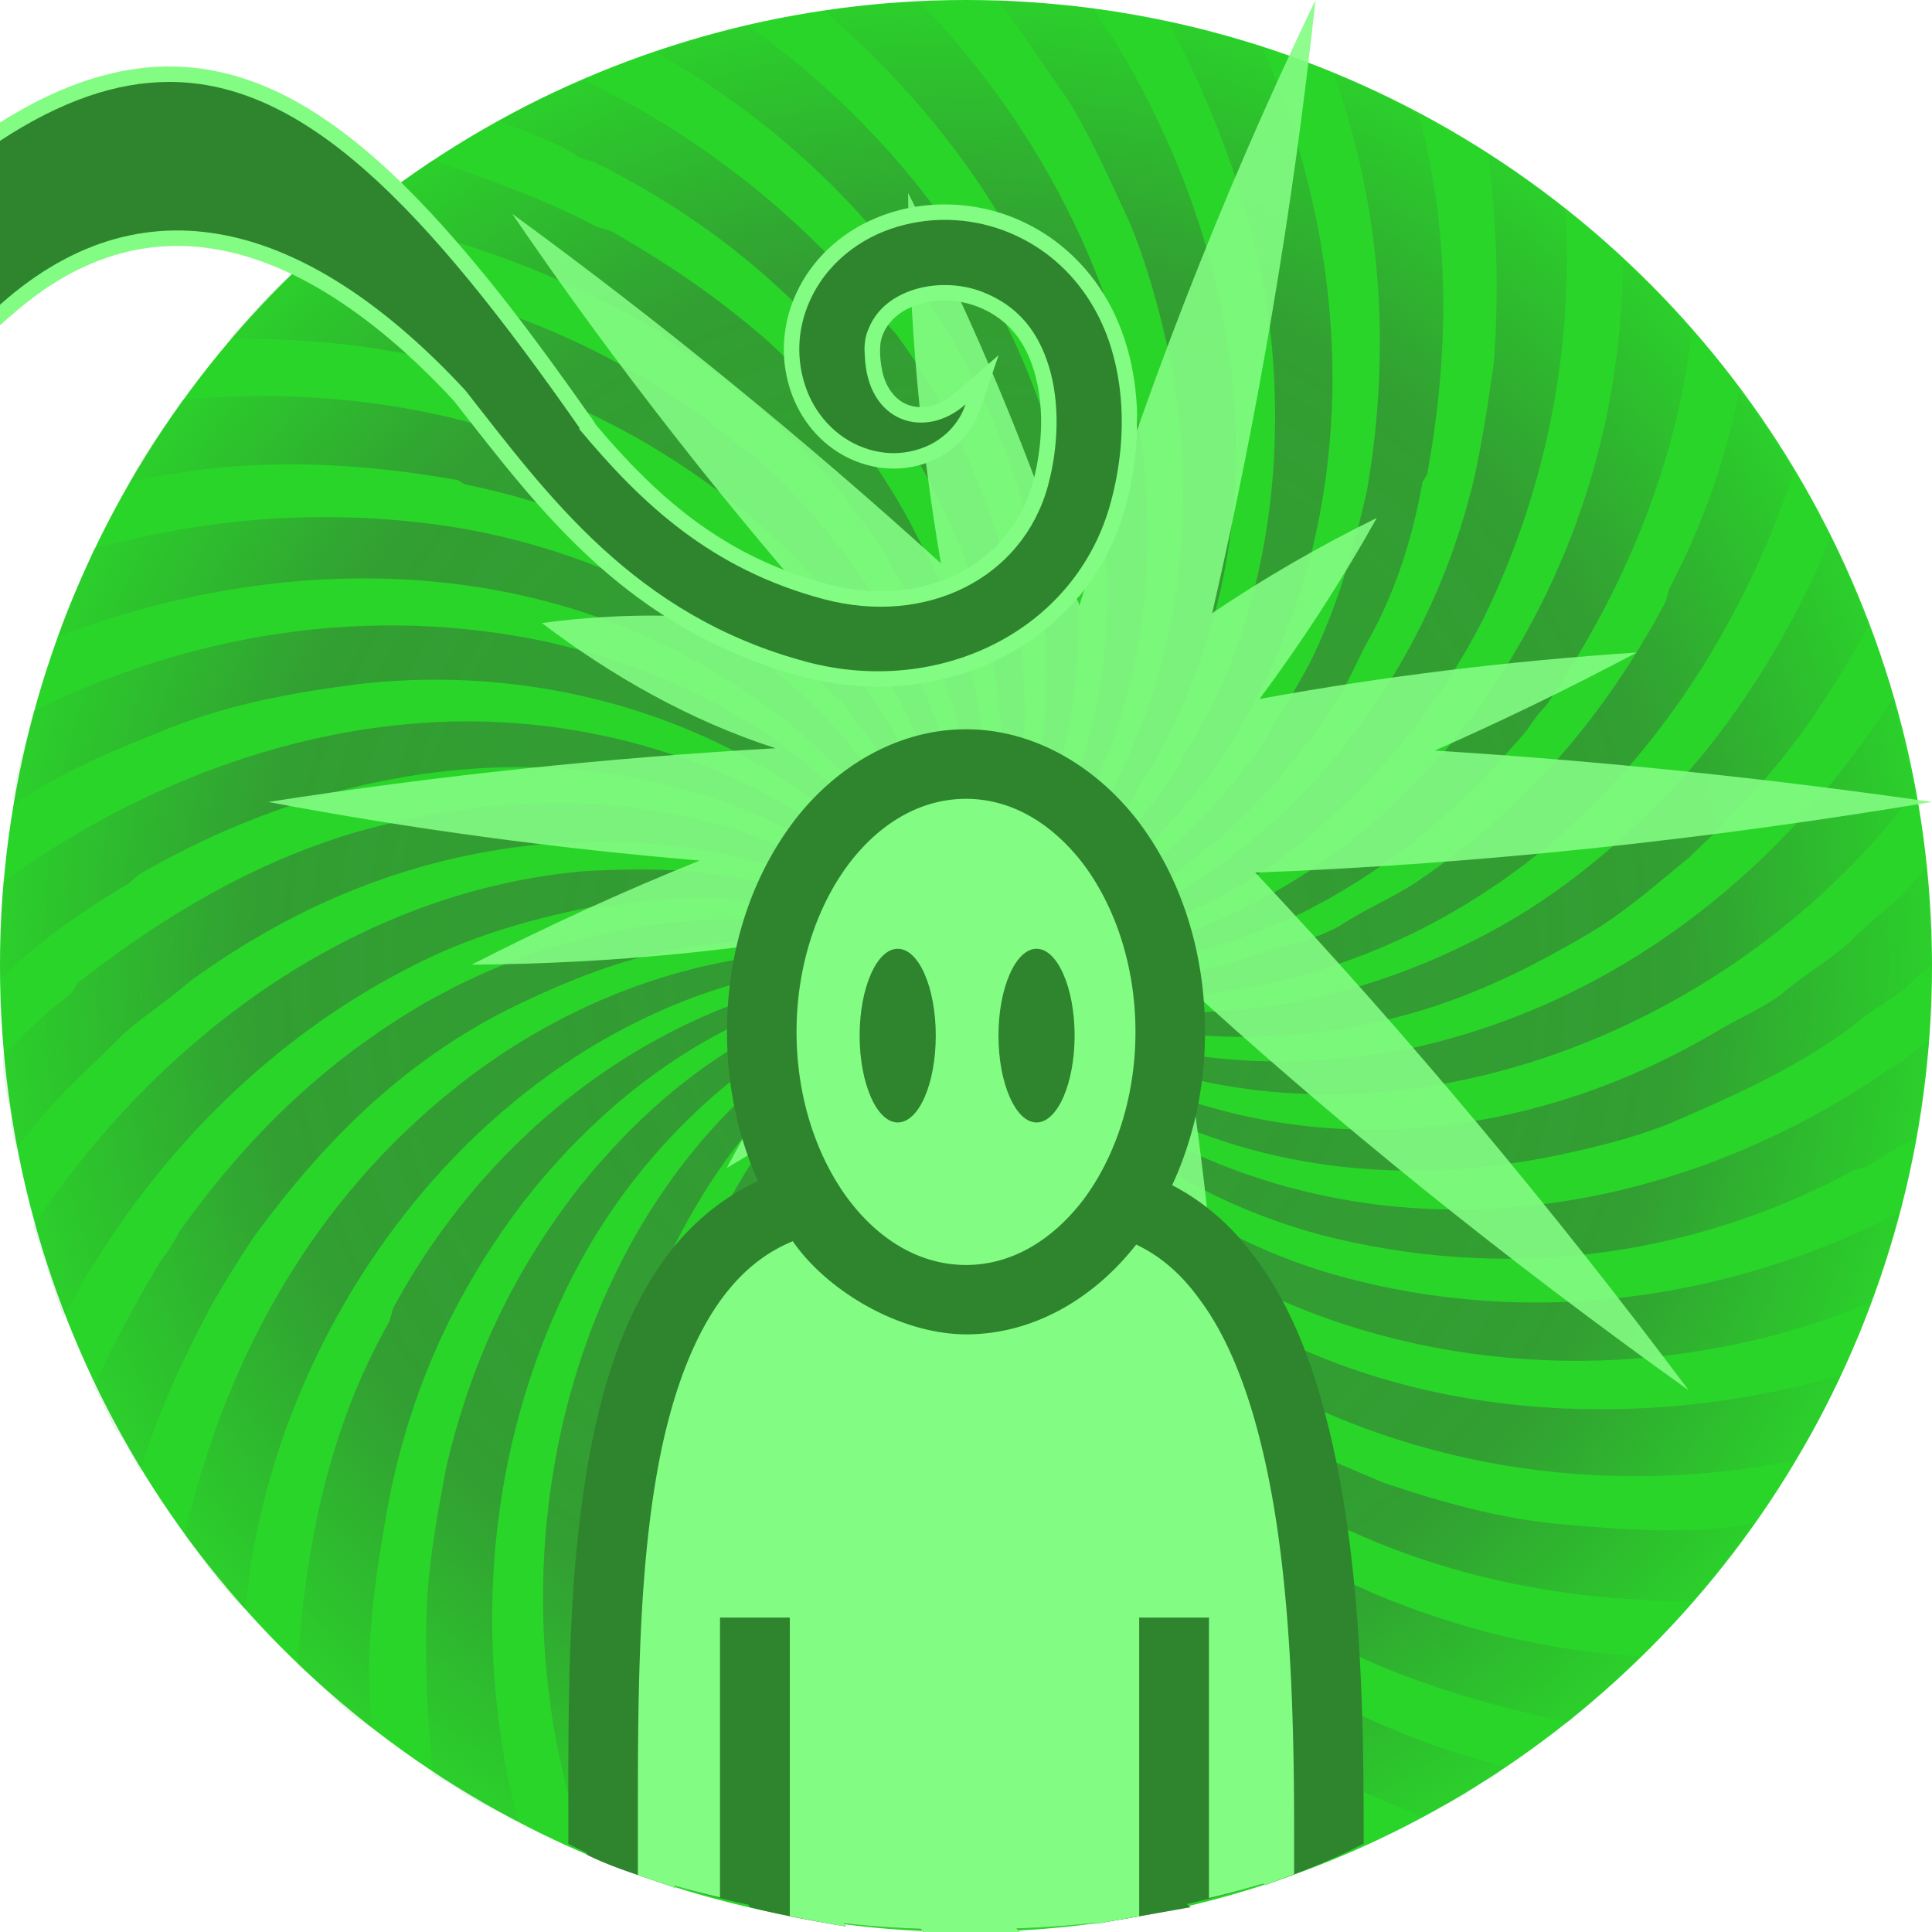 <svg height="500" viewBox="0 0 500 500" width="500" xmlns="http://www.w3.org/2000/svg" xmlns:xlink="http://www.w3.org/1999/xlink"><radialGradient id="a" cx="1250" cy="1250.001" gradientTransform="matrix(0 -1 1 0 -.001 2500)" gradientUnits="userSpaceOnUse" r="250"><stop offset="0" stop-color="#393"/><stop offset=".738" stop-color="#393" stop-opacity=".9"/><stop offset="1" stop-color="#393" stop-opacity=".1"/></radialGradient><filter id="b" color-interpolation-filters="sRGB" height="1.214" width="1.115" x="-.058" y="-.107"><feGaussianBlur stdDeviation="7.169"/></filter><g transform="translate(-1000 -1000)"><circle cx="1250" cy="1250" fill="#2ad52a" r="250"/><path d="m1258.918 1271.042c17.114 30.666 44.226 53.498 76.313 67.05 47.089 19.252 101.303 18.539 148.35-.718 3.584-7.846 5.709-15.693 7.876-23.535-44.255 22.827-95.594 29.954-144.808 16.402-20.669-5.701-39.255-15.694-56.348-29.245-11.414-9.268-21.402-19.252-29.245-31.383.712 0 1.425-.713 1.425-.713 21.398 24.962 47.789 42.084 79.167 50.64 47.089 12.131 94.886 6.422 137.683-16.402 1.417-.713 2.834-.713 4.25-1.429 4.292-2.85 7.876-4.988 12.126-7.134 1.417-8.551 2.167-16.406 3.584-24.961-2.875 1.429-5.001 3.567-7.834 5.709-2.875 1.425-5.001 2.846-7.876 4.988-54.173 34.954-120.514 44.23-178.312 16.41-2.125-1.429-4.292-2.859-6.417-3.571-.709-.713-2.125-1.421-2.834-2.134-1.458-.721-2.167-.721-3.58-1.429-10.697-7.134-19.261-12.839-27.82-22.111 0 0 .717-1.433 1.425-1.433 2.146.713 3.571 3.571 4.996 5.001 38.521 29.954 85.61 37.805 132.657 27.816 10.001-2.138 18.544-4.284 27.836-7.843 16.419-7.134 31.379-13.556 46.339-24.261 5-4.271 10.001-7.126 15.002-10.689 2.125-2.146 4.25-4.28 7.126-6.426-.709-8.559-.709-16.398-1.417-24.961-2.167 2.138-4.292 4.992-6.417 7.13-5.001 4.284-9.293 7.851-13.585 12.127-5.667 4.992-12.085 8.559-17.794 13.552-5 3.567-10.001 5.709-15.002 8.555-55.631 33.529-123.389 37.096-178.308-1.421 0 0 .712-.717.712-1.425 77.042 44.939 176.887 9.272 227.518-58.491-2.125-7.847-4.25-16.41-5.709-24.249-28.503 44.935-72.008 79.885-126.931 91.295-32.129 5.709-64.216 3.571-93.452-10.697 0-.713.712-1.425.712-1.425 30.649 10.701 62.778 11.414 94.157 2.854 17.835-4.997 33.504-12.843 49.922-22.824 8.584-5.705 15.002-11.414 22.836-17.831 12.126-11.41 22.086-22.115 32.087-36.38 5-7.847 10.001-14.981 14.252-23.545-3.542-7.838-5.709-15.685-9.959-22.815-4.292 11.406-10.001 22.107-16.419 32.808-7.126 11.414-14.252 21.398-23.544 31.379-14.252 14.985-29.253 27.82-47.797 37.805-35.629 19.261-76.3 26.395-114.822 16.406 0-.708.717-2.138.717-2.138 33.512 6.417 66.349 0 96.269-14.981 30.67-15.69 54.965-39.23 73.467-69.184 10.001-16.406 17.127-32.096 22.836-49.219-5-7.134-8.543-14.26-14.252-20.682-3.584 17.831-9.293 34.233-17.835 50.635-.709 1.438-.709 2.859-1.417 4.284-15.71 29.245-35.671 52.777-64.216 72.042-6.417 4.28-13.543 7.13-19.96 11.414-6.418 3.563-13.543 4.997-20.669 7.13-17.127 5.705-34.971 9.276-53.514 6.417v-1.421c22.844-.713 45.639-6.417 66.349-16.41 2.125-1.421 4.25-2.134 6.417-3.567 14.96-8.559 27.087-18.54 39.213-30.671 3.584-4.28 7.126-7.843 10.71-12.127 1.417-2.138 2.834-4.28 5.001-6.417 20.669-30.675 33.504-62.049 37.796-96.999-5.709-6.426-11.418-12.843-17.835-17.831-.709 42.076-12.835 81.31-38.504 116.969-27.128 36.375-65.633 59.924-109.146 64.908 0-.713 0-2.138 0-2.138 24.261-4.992 45.639-14.26 64.932-29.954 19.961-16.41 34.921-34.954 46.339-57.061 16.419-33.525 23.544-69.909 21.419-106.284-6.459-4.996-12.877-9.98-20.002-14.26 2.167 17.831 2.875 35.663 1.417 54.211-1.417 9.98-2.834 19.256-4.959 29.237-3.584 14.981-8.584 28.529-15.71 42.093-19.961 37.792-53.506 68.471-94.144 79.885 0-.713 0-1.433 0-1.433 30.678-12.839 55.64-33.517 74.183-62.766 2.833-4.276 5-9.272 7.126-13.552 7.834-13.552 12.126-27.099 14.96-42.084 0-1.421 1.458-2.142 1.458-3.567 5.709-31.387 5.709-62.053-2.167-92.011-7.126-4.28-14.252-7.847-22.086-10.697 12.127 34.242 14.96 70.613 8.543 107.705-3.542 15.694-7.834 30.67-14.96 44.935-4.292 7.847-8.584 14.977-13.585 22.824-14.96 20.682-32.791 35.663-54.19 47.072-.712 0-1.425-2.134-1.425-2.134 12.835-7.134 23.528-16.41 33.529-27.103 16.377-17.835 27.086-39.234 34.254-62.062 13.543-46.36 7.834-94.862-10.71-138.371-7.876-2.138-15.71-4.992-24.253-6.417 14.252 27.108 24.961 57.061 27.086 88.448 2.125 31.379-2.834 62.762-17.127 91.295-1.417 2.142-2.834 4.28-3.542 6.422-.709.717-1.458 2.138-2.167 2.85-.709 1.429-.709 2.138-1.417 3.567-10.71 14.981-20.677 29.241-36.371 39.226 0 0-.709-.708-1.421-1.421 12.839-9.276 21.394-22.119 29.249-35.667 36.379-60.624 27.087-131.958-8.568-190.44-2.134-2.854-3.567-4.997-4.992-7.851-8.559-.713-16.406-1.421-24.965-2.134 6.417 8.555 12.126 17.115 18.544 26.387 6.422 10.701 10.701 20.686 15.694 31.387 4.996 12.122 7.83 23.536 10.705 36.38 9.251 50.64-2.167 103.417-37.1 140.509 0-.708-.709-1.421-.709-1.421 19.256-25.682 29.224-53.498 31.391-84.169 3.542-54.919-20.694-109.13-58.498-148.36-8.559 0-16.402.708-24.961 2.134 29.953 25.682 52.777 57.774 64.903 95.583.717 2.854.717 4.992 2.146 7.843.712 1.434.712 2.855.712 4.284.712 1.425 1.421 2.142 1.421 3.567 8.559 41.368 4.996 81.31-19.256 117.685 0 0-.712-.713-1.425-.713 7.847-14.977 12.839-30.67 15.694-47.785 2.138-14.985 2.138-29.954 0-44.939-7.847-54.203-40.659-101.283-84.168-131.954-7.847 2.138-15.694 4.28-23.536 7.13 52.069 29.241 92.011 80.606 99.857 141.23 2.85 25.678.712 51.361-9.985 74.892-.712 0-1.429-.713-1.429-.713 0-2.142 1.429-4.28 2.142-6.422 7.134-27.816 6.417-56.344-2.142-83.448-6.413-19.257-14.268-36.384-26.395-52.786-2.138-2.134-3.559-4.28-4.988-6.417-21.398-25.682-46.359-44.935-75.605-59.199-7.847 2.85-14.981 6.417-22.107 10.693 7.126 2.854 14.26 4.992 20.677 9.272 1.429.717 2.854.717 4.28 1.425 29.953 14.981 54.21 34.95 74.183 62.77 26.386 37.092 37.088 79.176 27.816 123.398 0 0-1.429 0-2.138 0 2.846-13.556 1.421-26.391 0-39.951-2.138-17.827-7.851-33.517-16.41-49.206-9.268-18.544-22.107-34.954-37.804-49.935-12.835-11.406-26.386-20.686-41.363-29.241-1.434-.713-2.854-.713-4.284-1.429-13.556-7.126-27.816-12.118-42.084-17.115-7.13 4.997-13.552 9.272-19.969 14.973 27.82 5.001 53.494 14.985 78.455 29.254 1.433.708 1.433 2.138 2.859 2.846 48.501 29.962 81.309 82.743 78.463 139.088h-1.433c-2.138-42.797-23.536-81.31-55.627-109.847-2.142-1.421-4.284-2.85-6.417-4.984-.717-.717-2.15-1.433-3.575-2.142-.717-.717-1.425-2.138-2.846-2.85-32.104-22.828-67.049-34.954-104.862-37.809-7.126 4.992-12.122 12.127-17.827 17.836 44.934-.713 87.735 10.697 125.535 38.517 34.237 24.961 57.065 60.624 63.482 101.279-.709 0-2.142 0-2.142 0-11.41-48.498-45.647-84.165-88.444-105.563-4.992-2.134-9.984-4.284-14.973-5.705-30.678-12.127-63.491-15.69-95.586-12.839-4.28 7.134-9.984 13.547-13.552 21.398 27.82-6.418 55.636-5.705 84.164-.708 1.434 0 2.146 1.421 3.575 1.421 37.088 7.847 69.183 24.961 93.436 53.498.712.713 2.138 1.425 2.85 2.138 11.414 14.981 21.398 29.249 26.386 47.077 0 0-.712.713-1.425.713-22.111-50.644-71.325-84.165-126.244-92.728-14.268-2.138-28.532-2.85-42.797-2.138-16.41.713-32.812 3.567-49.222 7.847-2.842 7.843-7.122 14.977-9.264 22.828 54.206-20.686 116.968-22.111 169.036 8.555 24.257 14.268 42.801 32.817 56.352 56.349-.712 0-2.142.713-2.142.713-23.532-34.95-56.34-54.919-96.286-64.191-46.364-9.989-92.731-2.142-133.378 17.831-1.429 7.847-5.001 15.689-5.001 24.249 12.126-8.559 26.395-14.264 40.659-19.977 16.406-6.413 32.804-9.264 49.927-11.401 53.498-5.709 108.417 13.547 142.654 54.915-.712 0-1.425.717-1.425.717-32.812-32.1-77.746-47.793-122.677-45.651-40.667 2.138-79.18 17.831-111.984 41.372-.717 8.559-.717 16.41-.717 24.962 9.989-9.272 20.686-17.115 32.812-24.249 1.421-.713 2.138-2.142 3.563-2.854 54.21-31.383 121.256-39.23 176.891-6.417 4.28 2.85 7.847 5.705 12.126 7.843 2.854 1.429 4.988 4.28 7.847 6.426 0 0-.717.708-.717 1.421-7.843-5.705-16.406-9.272-24.965-14.268-5.701-2.134-11.41-4.276-17.114-6.418-32.095-9.985-65.624-8.551-98.432.713-26.395 7.847-49.218 21.403-71.325 38.517-1.425.713-1.425 2.859-2.859 3.567-6.417 4.997-11.41 9.989-17.11 15.694 0 4.988.708 9.989 2.134 14.977v3.571c.713 2.134.713 3.563 1.425 5.709 7.847-11.414 17.835-19.977 27.82-29.962 5.709-4.992 11.418-8.555 17.114-13.556 28.532-20.677 59.211-32.812 93.448-35.659 30.666-2.142 62.049 3.567 88.439 19.252-.717.717-1.429 1.433-1.429 1.433-10.697-5.705-21.394-8.563-33.52-10.701-14.973-3.567-29.245-3.567-44.222-2.854-59.915 4.992-111.271 43.51-143.362 92.011 2.846 7.851 4.988 15.689 7.843 23.536 21.398-40.659 54.919-74.896 97.007-94.149 12.835-5.709 25.67-9.276 39.938-12.127h4.28c24.257-4.992 48.505-1.421 71.329 6.417 0 .713-.712 1.429-.712 1.429-41.371-9.985-82.034-3.563-118.405 17.119-25.674 14.977-45.651 34.233-63.482 59.199-1.425 2.854-2.846 4.996-4.992 7.847-6.417 10.7-12.122 21.404-17.123 32.1 2.142 3.566 3.575 7.843 5.713 11.409 2.855 2.855 4.276 7.143 6.417 10.698 4.28-14.977 10.697-28.529 17.835-42.075 3.563-6.423 7.13-12.132 11.405-18.549 19.261-26.395 40.663-47.077 69.191-60.628 14.977-7.134 29.958-12.839 46.368-14.973 15.685-2.146 30.662-2.146 46.355 0v2.134c-40.655-3.567-81.318 10.697-113.409 37.8-34.954 29.249-56.348 69.191-66.337 112.701 4.996 6.417 9.272 13.548 15.698 19.257 7.843-84.165 75.6-165.475 163.335-167.621v2.146c-53.494 5.705-99.145 39.943-124.823 87.019-.712 1.416-.712 2.845-1.429 4.274-15.689 27.816-21.398 57.774-23.54 88.445 6.426 4.992 11.418 12.125 19.269 16.407-2.146-19.975.709-38.519 4.271-58.487 5.713-29.245 17.119-54.211 34.962-77.747 23.532-29.958 53.489-50.644 91.29-57.778 0 0 .712.713.712 1.425-9.985 2.854-19.973 7.134-29.962 12.122-2.134 1.433-4.276 2.146-6.421 3.575-16.402 9.98-29.237 22.107-41.363 37.084-17.119 22.115-27.816 44.938-34.237 72.046-2.134 11.414-4.28 22.824-4.992 34.237-.712 14.976 0 30.666 1.425 45.644 3.567 1.429 7.138 4.283 10.701 6.422 3.567 2.14 7.847 3.566 11.41 5.7-11.41-44.219-8.555-92.003 10.701-134.089 16.406-36.379 46.355-65.624 83.455-80.597v2.142c-79.888 39.226-104.854 141.934-76.321 221.111 7.134 3.563 14.977 5.696 22.819 8.556-14.973-34.951-22.107-72.038-17.114-110.556 6.421-47.789 31.387-92.007 72.037-116.977 0 .713.712 1.429.712 1.429-26.386 19.969-44.222 46.364-53.498 76.323-17.11 52.069-8.551 107.7 17.127 154.777 8.555 2.137 16.406 3.563 24.961 4.992-48.505-68.471-55.64-174.034 12.835-233.954 0 0 .717.717 1.433.717-20.686 22.82-34.237 49.927-39.23 81.306-2.863 19.973-2.146 39.23.717 59.206 0 1.426 1.421 2.139 1.421 3.563 3.563 23.537 12.835 43.51 24.249 64.191.717 1.434 2.138 2.147 2.854 3.576 4.28 8.546 9.989 15.689 15.694 22.82h24.961c-23.536-24.25-42.08-52.782-52.069-85.59-.709-2.85-.709-4.997-2.142-7.851-.712-1.421-.712-2.852-.712-4.276-.709-1.429-1.425-2.142-1.425-3.572-9.989-47.073-2.85-94.149 27.107-131.237 0 0 .712.713 1.425.713-20.682 29.958-27.107 67.046-22.823 102.716 6.417 49.923 32.808 94.859 70.612 126.954 7.847-1.426 16.389-2.847 24.265-4.276-12.126-9.272-23.553-18.544-34.246-29.958-7.138-7.846-12.843-14.981-19.265-23.537-9.264-12.843-14.977-25.677-21.394-39.946-2.142-4.992-2.859-9.985-4.992-14.976-11.414-38.522-9.276-79.89 9.268-115.553 0 0 1.429.717 2.142.717-19.261 44.218-13.552 94.866 9.268 137.659 18.552 34.238 46.385 60.633 78.471 79.885 7.834-2.85 15.668-5.705 22.836-9.277-14.293-5.701-25.711-13.547-38.546-22.819-17.835-13.552-32.8-27.105-44.209-45.652-13.552-15.689-20.686-35.662-27.107-55.632-4.28-17.12-5.705-34.237-4.992-51.356.712-9.989 2.85-18.548 4.992-28.533.712-1.425-.712-2.854 2.85-2.854-9.98 45.651 2.15 92.728 31.387 130.533 2.138 2.137 3.563 4.276 4.992 6.417 24.253 28.529 54.215 48.507 88.427 61.346 3.584-2.142 7.876-3.567 11.418-5.704 2.167-2.142 5-3.572 7.876-5.001.709-.71 1.417-1.421 2.125-2.135-36.379-9.277-69.175-27.816-97.007-54.923-3.567-4.28-7.13-7.846-10.697-12.127-27.816-33.525-41.371-75.609-36.371-117.689.704 0 2.138.713 2.138.713-1.433 32.096 7.838 62.054 26.39 89.873 4.988 7.851 9.98 14.273 16.402 21.399 5.717 5.704 11.426 10.696 17.094 16.401 15.71 12.843 32.129 22.828 50.672 30.674 15.668 6.417 31.379 10.698 47.797 14.265 6.417-5.706 12.835-11.409 18.544-17.12-24.253-1.429-47.089-7.138-69.216-16.41-2.834-1.424-4.959-2.137-7.834-3.563-23.544-11.409-43.505-25.674-60.624-45.647-3.567-4.996-7.847-9.272-11.414-14.976-2.854-4.285-4.992-8.569-7.843-12.844-2.142-4.28-4.284-9.272-6.422-13.552-6.422-15.689-10.701-31.387-11.414-48.502h1.429c7.13 42.797 29.958 78.459 65.616 104.146 37.087 26.382 78.467 37.084 121.264 37.084 5.709-6.422 10.71-12.84 15.668-19.973-16.377 2.853-33.504 1.429-49.922 0-15.668-1.431-30.67-5.706-45.63-10.703-5-2.137-10.001-4.275-15.002-6.409-43.505-19.981-77.73-58.499-89.856-104.858h2.138c11.414 34.233 34.237 62.053 65.632 81.314 5 2.85 9.251 4.993 13.543 7.848 40.671 19.968 86.302 24.961 129.806 16.402 5.001-7.126 8.584-14.977 12.127-22.112-67.049 19.262-147.642 8.561-195.427-48.505-.712-.713-2.142-1.421-2.859-2.138-8.555-10.701-15.689-21.394-20.682-33.525 0 0 .712-.708 1.429-.708" fill="url(#a)" fill-rule="evenodd"/></g><path d="m42.355 17.219c-12.037.269-23.726 4.195-34.287 9.802-4.157 2.183-8.147 4.669-12.069 7.247v53.391c5.727-4.934 11.239-10.195 17.692-14.196 8.637-5.532 18.606-9.161 28.891-9.721.716-.046 1.175-.053 1.921-.077 3.976-.097 7.958.231 11.871.934.976.181 2.213.425 3.281.678 10.529 2.44 20.468 7.465 29.295 13.424 5.687 3.856 11.011 8.121 16.102 12.717 4.293 3.904 8.585 8.102 12.529 12.461 11.178 14.286 22.267 28.804 35.715 41.069 11.891 10.911 25.641 19.91 40.732 25.719 6.829 2.646 13.869 4.837 21.097 6.074 16.482 2.734 33.991-.21 48.344-8.879 11.286-6.784 20.431-17.183 25.357-29.427 3.162-7.809 4.782-16.184 5.335-24.57.707-11.763-1.154-23.878-6.617-34.409-4.854-9.35-12.669-17.2-22.196-21.762-12.053-5.901-26.674-6.435-39.028-1.112-8.738 3.707-16.224 10.545-20.195 19.22-3.114 6.649-4.095 14.3-2.553 21.495 1.492 7.364 5.632 14.239 11.747 18.669 6.238 4.587 14.508 6.488 22.062 4.56 6.998-1.669 13.248-6.698 15.863-13.469 1.203-3.292 2.259-6.636 3.423-9.943.59-1.726 1.179-3.452 1.769-5.179-3.989 3.404-7.91 6.888-11.916 10.271-3.101 2.634-7.605 4.029-11.535 2.563-3.625-1.343-5.859-4.978-6.631-8.623-.513-2.419-.743-4.932-.485-7.395.689-4.134 3.868-7.492 7.64-9.11 2.18-1.017 4.773-1.615 7.023-1.792 5.903-.502 11.939 1.322 16.596 4.978 4.704 3.563 7.47 9.086 8.916 14.697 1.924 7.562 1.725 15.548.238 23.169-1.084 5.689-3.152 11.249-6.566 15.963-4.577 6.533-11.369 11.372-18.897 13.928-5.52 1.907-11.412 2.655-17.239 2.388-.877-.045-2.036-.123-3.019-.231-6.626-.699-13.023-2.749-19.239-5.069-1.19-.453-2.352-.931-3.576-1.452-1.426-.609-3.038-1.351-4.507-2.074-8.757-4.277-16.807-9.92-24.052-16.422-.654-.594-1.524-1.378-2.244-2.064-5.261-4.935-10.187-10.322-14.781-15.805-.603-1.165-1.504-2.153-2.213-3.258-12.475-17.71-25.394-35.185-40.102-51.125-9.587-10.312-20.019-20.023-32.079-27.393-9.59-5.844-20.417-9.969-31.69-10.721-1.905-.131-3.816-.175-5.726-.138z" fill="#83fc83" filter="url(#b)" stroke-width=".9"/><path d="m340.448 0c-24.745 51.411-44.883 103.703-61.11 156.746-11.736-36.219-26.388-71.847-44.325-106.812.222 32.802 3.168 64.719 8.501 95.859-35.049-31.786-71.964-62.005-110.963-90.468 26.93 39.481 56.016 76.47 86.976 111.29-23.852-7.402-51.219-9.13-79.272-5.373 17.68 13.464 38.433 25.34 60.473 32.4-43.581 2.481-87.341 7.041-131.299 13.905 37.359 7.061 74.565 12.037 111.639 15.158-19.857 8.015-39.523 16.969-58.982 26.951 36.547-.247 71.997-3.87 106.497-10.419-15.066 19.562-28.48 40.646-40.491 63.025 23.162-13.608 44.98-28.692 65.299-45.429-11.254 52.423-19.179 105.483-24.383 159.064 19.485-45.528 36.94-91.794 52.089-138.895 10.154 25.268 21.777 50.058 34.7 74.426-2.232-33.604-6.3-66.838-12.414-99.657 42.149 38.772 86.85 74.594 133.625 108.015-34.961-46.683-72.214-91.436-112.126-133.956 58.653-2.248 117.006-8.604 175.118-18.283-42.75-6.136-85.642-10.626-128.691-13.297 17.646-7.773 35.064-16.254 52.27-25.378-32.909 2.184-65.463 6.124-97.62 12.027 10.944-14.701 21.084-30.289 30.343-46.845-15.079 7.393-29.244 15.629-42.585 24.624 11.905-51.807 20.934-104.656 26.73-158.677z" fill="#83fc83" opacity=".9"/><path d="m610.214 237.085.909.518c.024-.101.054-.198.077-.299z" fill="#dc8add" stroke-width=".9"/><path d="m43.691 21.202c-13.701.027-28.004 4.973-43.691 15.242v42.422c38.844-34.641 81.715-19.561 120.384 22.104 21.213 26.964 43.643 58.431 88.504 70.349 33.917 9.013 69.534-7.825 78.593-41.346 3.465-12.82 4.037-26.964.096-39.901-3.938-12.935-13.028-24.761-27.526-30.316h-.002c-9.502-3.64-20.077-3.801-29.599-.499-9.524 3.301-18.178 10.526-21.915 21.227-2.354 6.743-2.237 14.089.369 20.765 2.607 6.678 8.229 12.825 16.209 15.138h.002c4.797 1.39 9.785 1.156 14.49-.806 4.323-1.804 8.563-5.645 10.269-10.949-10.343 9.274-25.587 4.912-26.073-12.895-.184-1.955.018-4.0.612-5.706v-.002c1.905-5.454 5.976-8.95 11.547-10.881 5.569-1.931 12.456-1.836 18.072.315h.003c9.506 3.641 14.683 10.407 17.455 19.509 2.772 9.104 2.502 20.446-.243 30.614-6.565 24.286-31.712 36.475-58.039 29.48-29.205-7.758-47.169-24.678-63.336-44.087l.135-.201c-40.217-57.57-71.302-89.645-106.316-89.577z" fill="#2e852e" stroke-width=".9"/><path d="m250 188.736c-17.668 0-33.731 9.627-44.543 23.791l-.023.031-.023.031c-10.879 14.38-17.266 33.423-17.266 54.467 0 14.038 2.896 27.144 8.018 38.611-9.41 4.363-17.324 11.084-23.312 19.02-9.403 12.427-15.013 27.678-18.756 44.373l-.004.012-.002.012c-7.475 33.554-7 72.568-7 104.287v3.834a250 250 0 0 0 4.674 2.297c.062.173.102.355.164.527 7.134 3.563 14.976 5.697 22.818 8.557-.085-.198-.154-.401-.238-.6a250 250 0 0 0 19.174 4.957c.114.211.215.428.33.639 8.555 2.137 16.406 3.563 24.961 4.992-.19-.269-.352-.562-.541-.832a250 250 0 0 0 19.869 1.42c.22.275.425.563.645.838h11.057 13.904c-.295-.304-.568-.628-.861-.934a250 250 0 0 0 20.543-1.469c.099.085.193.175.293.26 7.847-1.426 16.39-2.846 24.266-4.275-.351-.269-.689-.542-1.039-.811a250 250 0 0 0 19.701-5.275c.2.121.39.257.59.377 6.974-2.538 13.881-5.152 20.385-8.199a250 250 0 0 0 5.131-2.531v-3.771c0-31.798-.843-70.51-9.012-103.67l-.002-.006c-4.016-16.494-9.669-31.632-18.939-44.055-5.65-7.799-12.936-14.433-21.607-18.916 5.426-11.714 8.506-25.195 8.506-39.668 0-21.044-6.386-40.086-17.266-54.467l-.055-.072-.055-.07c-10.84-14.037-26.814-23.711-44.482-23.711z" fill="#2e852e"/><path d="m250 206.736c-11.399 0-22.025 5.955-30.236 16.713-8.211 10.854-13.619 26.319-13.619 43.607s5.408 32.752 13.619 43.605c8.211 10.758 18.837 16.713 30.236 16.713 11.399 0 21.929-5.955 30.236-16.713 8.211-10.854 13.621-26.317 13.621-43.605s-5.41-32.754-13.621-43.607c-8.308-10.758-18.837-16.713-30.236-16.713zm-44.822 114.492c-7.245 2.978-13.042 7.779-17.969 14.311-7.052 9.317-12.172 22.379-15.553 37.459-6.762 30.352-6.568 68.581-6.568 100.373v11.895c3.193 1.087 6.413 2.137 9.656 3.32-.085-.198-.154-.401-.238-.6a250 250 0 0 0 11.834 3.059v-72.422h18.064v77.26c4.793.974 9.574 1.857 14.566 2.691-.19-.269-.352-.562-.541-.832a250 250 0 0 0 19.869 1.42c.22.275.425.563.645.838h11.057 13.904c-.295-.304-.568-.628-.861-.934a250 250 0 0 0 20.543-1.469c.099.085.193.175.293.26 3.539-.643 7.246-1.286 10.943-1.928v-77.307h18.064v72.6a250 250 0 0 0 13.92-3.727c.2.121.39.257.59.377 2.527-.92 5.022-1.875 7.516-2.832v-11.67c0-31.408-1.062-69.253-8.5-99.412-3.671-15.08-8.888-28.239-15.939-37.652-4.637-6.435-9.95-11.141-16.422-14.215-10.916 13.927-26.566 23.244-44.051 23.244-17.388-.096-36.128-11.429-44.822-24.107z" fill="#83fc83" stroke-width="36"/><path d="m232.322 245.541c5.506 0 9.853 10.085 9.853 22.476 0 12.39-4.347 22.476-9.853 22.476-5.41 0-9.853-10.085-9.853-22.476 0-12.39 4.444-22.476 9.853-22.476zm35.935 0c5.41 0 9.853 10.085 9.853 22.476 0 12.39-4.444 22.476-9.853 22.476s-9.853-10.085-9.853-22.476c0-12.39 4.444-22.476 9.853-22.476z" fill="#2e852e"/></svg>